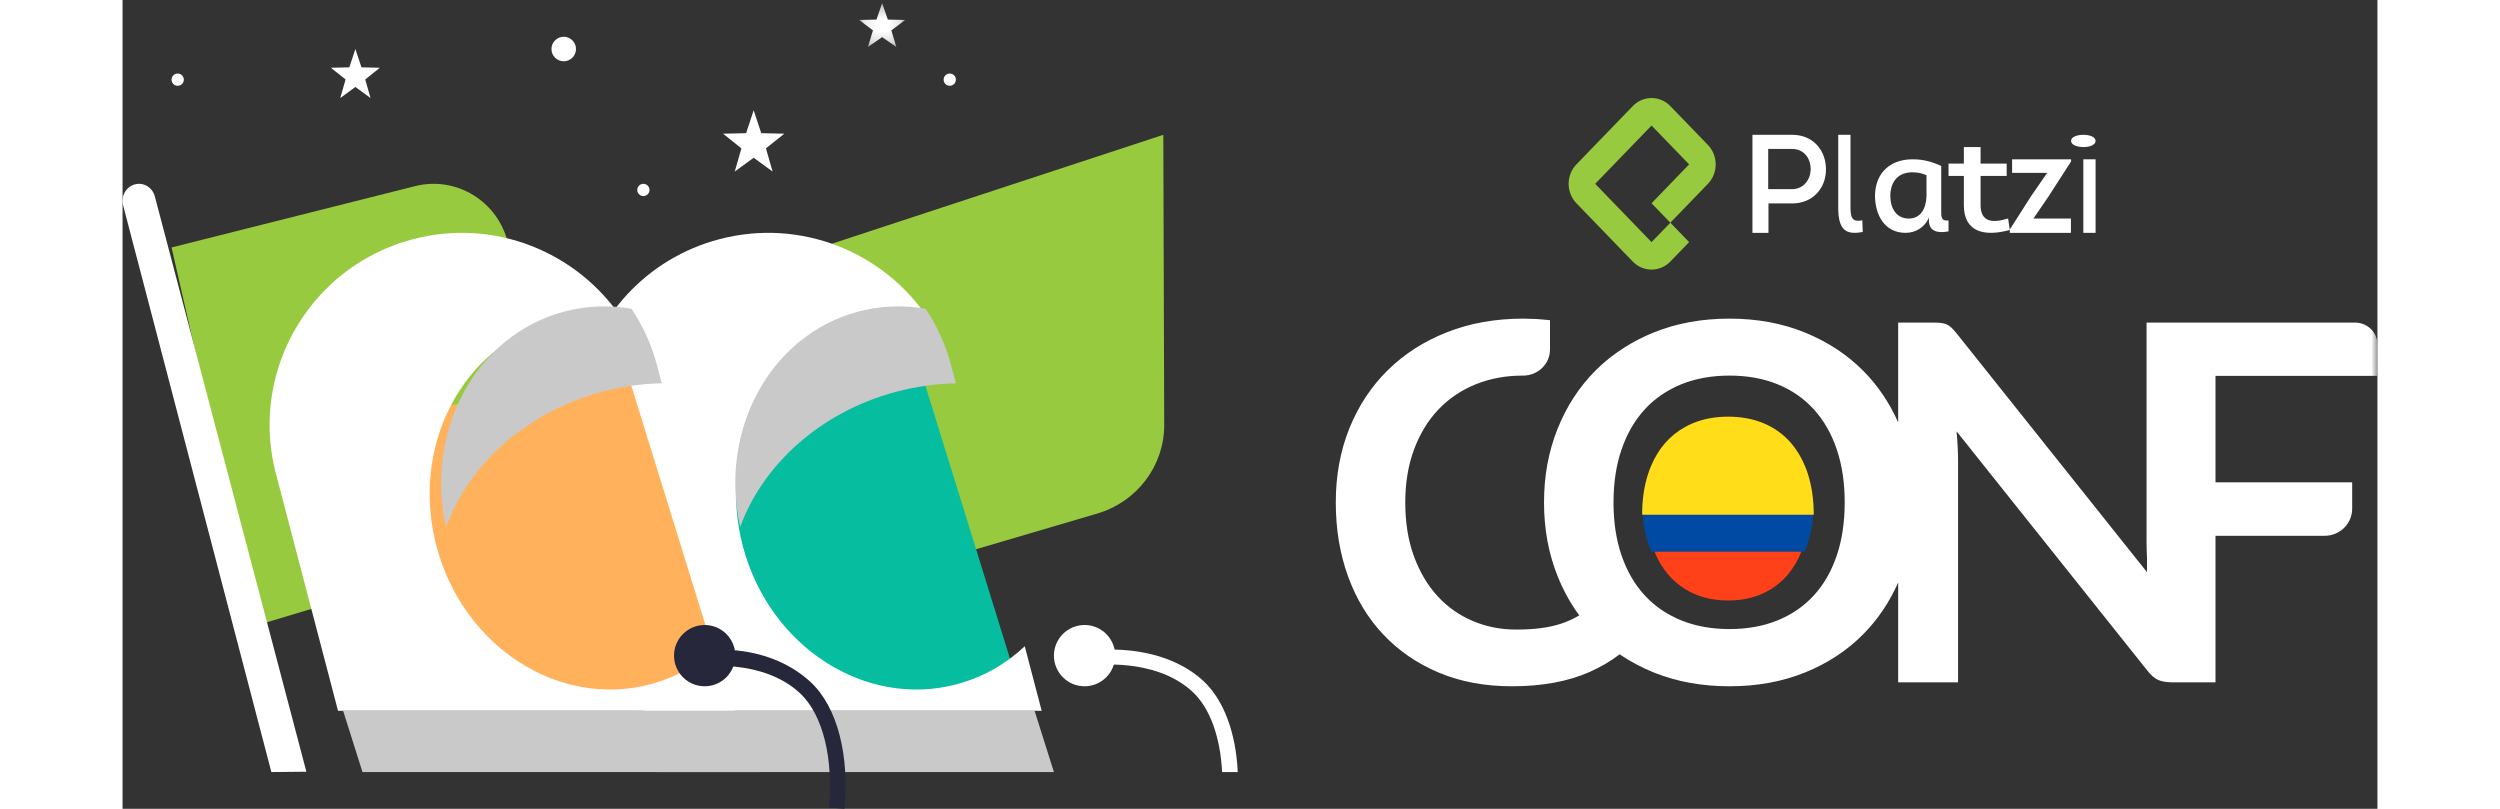 <?xml version="1.0" encoding="UTF-8"?>
<svg width="204px" height="66px" viewBox="0 0 184 66" version="1.1" xmlns="http://www.w3.org/2000/svg" xmlns:xlink="http://www.w3.org/1999/xlink">
    <rect x="0" y="0" width="184" height="66" fill="#333333" stroke="none"/>
    <!-- Generator: Sketch 53.2 (72643) - https://sketchapp.com -->
    <title>Group 69</title>
    <desc>Created with Sketch.</desc>
    <defs>
        <polygon id="path-1" points="0.105 0.264 3.86 0.264 3.86 3.835 0.105 3.835"></polygon>
        <polygon id="path-3" points="0 66 184 66 184 1 0 1"></polygon>
    </defs>
    <g id="Page-1" stroke="none" stroke-width="1" fill="none" fill-rule="evenodd">
        <g id="/-attendants/:id" transform="translate(-453, -511)">
            <g id="tab-persona" transform="translate(339, 502)">
                <g id="Group-69" transform="translate(114, 9)">
                    <path d="M4,20.192 L23.87,15.189 C27.235,14.342 30.638,16.427 31.447,19.83 L37,43.203 L11.029,51 L4,20.192 Z" id="Fill-1" fill="#98CA3F"></path>
                    <path d="M28,29.704 L35.055,55 L79.533,41.906 C82.786,40.949 85.01,38.003 85,34.666 L84.927,11 L28,29.704 Z" id="Fill-3" fill="#98CA3F"></path>
                    <path d="M15,62.972 L2.634,16.026 C2.44,15.286 1.705,14.848 0.991,15.048 C0.276,15.249 -0.147,16.014 0.047,16.756 L12.144,63 L15,62.972 Z" id="Fill-5" fill="#FFFFFF"></path>
                    <polygon id="Fill-7" fill="#06BE9F" points="65.369 31 49.554 33.231 42 34.297 47.866 57 58.454 57 64.177 57 73 55.634"></polygon>
                    <path d="M73.621,52.734 C72.091,54.175 70.226,55.255 68.102,55.826 C60.654,57.827 52.834,52.823 50.637,44.647 C48.44,36.473 52.696,28.223 60.144,26.222 C62.015,25.719 63.908,25.659 65.731,25.979 C62.122,20.57 55.357,17.775 48.712,19.515 C45.719,20.299 43.156,21.896 41.197,24.007 C37.673,27.806 36.105,33.269 37.515,38.652 L42.583,58 L49.829,58 L75,58 L73.621,52.734 Z" id="Fill-9" fill="#FFFFFF"></path>
                    <polygon id="Fill-11" fill="#C9C9C9" points="76 63 43.578 63 42 58 74.422 58"></polygon>
                    <path d="M63.09,31.978 C64.74,31.535 66.389,31.308 68,31.279 L67.636,29.889 C67.186,28.17 66.466,26.596 65.533,25.196 C63.727,24.878 61.85,24.938 59.995,25.437 C52.83,27.364 48.646,35.13 50.398,43 C52.242,37.944 56.898,33.643 63.09,31.978" id="Fill-13" fill="#C9C9C9"></path>
                    <polygon id="Fill-15" fill="#FFB25B" points="41.369 31 25.554 33.231 18 34.297 23.866 57 34.454 57 40.177 57 49 55.634"></polygon>
                    <path d="M48.621,52.734 C47.091,54.175 45.226,55.255 43.101,55.826 C35.653,57.827 27.835,52.823 25.637,44.647 C23.44,36.473 27.696,28.223 35.144,26.222 C37.014,25.719 38.908,25.659 40.731,25.979 C37.122,20.57 30.356,17.775 23.712,19.515 L23.712,19.515 C20.719,20.299 18.156,21.896 16.197,24.007 C12.673,27.806 11.105,33.269 12.515,38.652 L17.583,58 L24.829,58 L50,58 L48.621,52.734 Z" id="Fill-17" fill="#FFFFFF"></path>
                    <polygon id="Fill-19" fill="#C9C9C9" points="52 63 19.578 63 18 58 50.422 58"></polygon>
                    <path d="M39.09,31.978 C40.74,31.535 42.39,31.308 44,31.279 L43.636,29.889 C43.186,28.17 42.466,26.596 41.533,25.196 C39.727,24.878 37.85,24.938 35.996,25.437 C28.83,27.364 24.646,35.13 26.398,43 C28.242,37.944 32.898,33.643 39.09,31.978" id="Fill-21" fill="#C9C9C9"></path>
                    <polygon id="Fill-23" fill="#FFFFFF" points="19 4 19.495 5.495 21 5.528 19.801 6.485 20.236 8 19 7.097 17.764 8 18.199 6.485 17 5.528 18.505 5.495"></polygon>
                    <polygon id="Fill-25" fill="#FFFFFF" points="51.5 9 52.119 10.868 54 10.91 52.501 12.106 53.045 14 51.5 12.871 49.955 14 50.499 12.106 49 10.91 50.881 10.868"></polygon>
                    <g id="Group-29" transform="translate(60, 0)">
                        <mask id="mask-2" fill="white">
                            <use xlink:href="#path-1"></use>
                        </mask>
                        <g id="Clip-28"></g>
                        <polygon id="Fill-27" fill="#FFFFFF" mask="url(#mask-2)" points="1.982 0.264 2.447 1.599 3.86 1.628 2.734 2.482 3.143 3.835 1.982 3.029 0.822 3.835 1.231 2.482 0.105 1.628 1.518 1.599"></polygon>
                    </g>
                    <path d="M37,4 C37,4.552 36.552,5 36,5 C35.448,5 35,4.552 35,4 C35,3.448 35.448,3 36,3 C36.552,3 37,3.448 37,4" id="Fill-30" fill="#FFFFFF"></path>
                    <path d="M43,15.5 C43,15.776 42.776,16 42.5,16 C42.224,16 42,15.776 42,15.5 C42,15.224 42.224,15 42.5,15 C42.776,15 43,15.224 43,15.5" id="Fill-32" fill="#FFFFFF"></path>
                    <path d="M5,6.5 C5,6.776 4.776,7 4.5,7 C4.224,7 4,6.776 4,6.5 C4,6.224 4.224,6 4.5,6 C4.776,6 5,6.224 5,6.5" id="Fill-34" fill="#FFFFFF"></path>
                    <path d="M68,6.5 C68,6.776 67.776,7 67.5,7 C67.224,7 67,6.776 67,6.5 C67,6.224 67.224,6 67.5,6 C67.776,6 68,6.224 68,6.5" id="Fill-36" fill="#FFFFFF"></path>
                    <path d="M58.906,66 L57.638,65.883 C58.01,62.037 57.208,58.344 55.254,56.542 C52.183,53.71 47.241,54.403 47.191,54.41 L47,53.095 C47.057,53.087 48.42,52.891 50.215,53.087 C52.62,53.35 54.665,54.289 56.128,55.639 C58.382,57.718 59.317,61.753 58.906,66" id="Fill-38" fill="#27273C"></path>
                    <path d="M50,53.5 C50,54.881 48.881,56 47.5,56 C46.12,56 45,54.881 45,53.5 C45,52.119 46.12,51 47.5,51 C48.881,51 50,52.119 50,53.5" id="Fill-40" fill="#27273C"></path>
                    <path d="M87.267,56.409 C88.765,57.77 89.586,60.223 89.723,63 L91,63 C90.856,59.878 89.899,57.114 88.144,55.519 C86.677,54.187 84.629,53.346 82.22,53.086 C80.422,52.892 79.057,53.086 79,53.094 L79.191,54.305 C79.241,54.298 84.191,53.615 87.267,56.409" id="Fill-42" fill="#FFFFFF"></path>
                    <path d="M81,53.5 C81,54.881 79.88,56 78.5,56 C77.12,56 76,54.881 76,53.5 C76,52.119 77.12,51 78.5,51 C79.88,51 81,52.119 81,53.5" id="Fill-44" fill="#FFFFFF"></path>
                    <path d="M126.094,46.849 C126.526,47.363 127.027,47.787 127.595,48.123 C127.794,48.241 128,48.348 128.214,48.444 C129.045,48.815 129.98,49 131.017,49 C132.053,49 132.985,48.815 133.811,48.444 C134.638,48.074 135.34,47.542 135.917,46.849 C136.356,46.321 136.717,45.705 137,45 L125,45 C125.287,45.705 125.652,46.321 126.094,46.849" id="Fill-46" fill="#FF4119"></path>
                    <path d="M124,41.011 C124,42.242 124.163,43.346 124.489,44.324 C124.568,44.558 124.654,44.783 124.748,45 L137.263,45 C137.356,44.783 137.441,44.558 137.518,44.324 C137.839,43.346 138,42.242 138,41.011 L138,41 L124,41 L124,41.011 Z" id="Fill-48" fill="#004AA4"></path>
                    <path d="M137.518,38.657 C137.444,38.428 137.362,38.208 137.272,37.995 C136.975,37.287 136.596,36.668 136.134,36.136 C135.532,35.445 134.8,34.916 133.938,34.55 C133.075,34.184 132.104,34 131.023,34 C129.941,34 128.967,34.184 128.1,34.55 C127.91,34.631 127.727,34.722 127.548,34.819 C126.917,35.16 126.363,35.597 125.889,36.136 C125.423,36.668 125.04,37.287 124.739,37.995 C124.648,38.208 124.565,38.428 124.489,38.657 C124.164,39.644 124.001,40.758 124,42 L138,42 C137.999,40.758 137.838,39.644 137.518,38.657" id="Fill-50" fill="#FFDE19"></path>
                    <path d="M123.234,21.343 C124.08,22.219 125.453,22.219 126.3,21.343 L127.832,19.757 L126.3,18.172 L124.767,19.757 L120.168,15 L124.767,10.242 L127.832,13.414 L124.767,16.586 L126.3,18.172 L129.365,15 C130.212,14.124 130.212,12.704 129.365,11.828 L126.3,8.657 C125.453,7.781 124.08,7.781 123.234,8.657 L118.635,13.414 C117.788,14.29 117.788,15.71 118.635,16.586 L123.234,21.343 Z" id="Fill-52" fill="#98CA3F"></path>
                    <path d="M134.285,12.154 L136.24,12.154 C137.146,12.154 137.749,12.863 137.749,13.789 C137.749,14.714 137.123,15.435 136.24,15.435 L134.285,15.435 L134.285,12.154 Z M134.307,16.6 L136.24,16.6 C137.961,16.6 139,15.32 139,13.823 C139,12.303 137.983,11 136.24,11 L133,11 L133,19 L134.307,19 L134.307,16.6 Z" id="Fill-54" fill="#FFFFFF"></path>
                    <path d="M142,18.926 L141.963,17.979 C141.194,18.125 141,17.843 141,16.941 L141,11 L140,11 L140,16.953 C140,18.768 140.63,19.196 142,18.926" id="Fill-56" fill="#FFFFFF"></path>
                    <path d="M146.046,14.059 C146.401,14.059 146.824,14.119 147.203,14.299 L147.203,16.007 C147.168,17.076 146.687,17.834 145.76,17.834 C144.74,17.834 144.248,17.004 144.248,15.946 C144.283,14.696 144.992,14.059 146.046,14.059 M145.496,19 C146.309,19 147.088,18.543 147.397,17.738 L147.397,17.978 C147.397,18.94 148.21,19.036 149,18.879 L149,17.99 C148.393,18.05 148.404,17.714 148.404,17.185 L148.404,13.542 C147.683,13.205 146.927,13.001 146.137,13.001 C144.34,12.965 143.034,14.023 143,15.946 C143,17.581 143.813,19 145.496,19" id="Fill-58" fill="#FFFFFF"></path>
                    <path d="M150.25,16.75 C150.25,18.913 151.896,19.347 154,18.764 L153.86,17.825 C152.597,18.226 151.615,18.134 151.615,16.727 L151.615,14.358 L153.745,14.358 L153.745,13.351 L151.615,13.351 L151.615,12 L150.25,12 L150.25,13.351 L149,13.351 L149,14.358 L150.25,14.358 L150.25,16.75 Z" id="Fill-60" fill="#FFFFFF"></path>
                    <polygon id="Fill-62" fill="#FFFFFF" points="158.988 17.83 155.928 17.83 157.147 16.05 159 13.174 159 13 154.187 13 154.187 14.108 157.047 14.108 155.741 16 154 18.727 154 19 158.988 19"></polygon>
                    <path d="M160.023,12 C160.512,12 161,11.829 161,11.496 C161,11.171 160.512,11 160.008,11 C159.504,11 159,11.163 159,11.496 C159,11.837 159.52,12 160.023,12" id="Fill-64" fill="#FFFFFF"></path>
                    <mask id="mask-4" fill="white">
                        <use xlink:href="#path-3"></use>
                    </mask>
                    <g id="Clip-67"></g>
                    <polygon id="Fill-66" fill="#FFFFFF" mask="url(#mask-4)" points="160 19 161 19 161 13 160 13"></polygon>
                    <path d="M139.879,45.334 C139.446,46.613 138.824,47.696 138.013,48.581 C137.202,49.468 136.216,50.148 135.054,50.621 C133.892,51.095 132.583,51.332 131.126,51.332 C129.669,51.332 128.356,51.095 127.188,50.621 C126.886,50.499 126.597,50.362 126.319,50.212 C125.519,49.782 124.815,49.239 124.209,48.581 C123.391,47.696 122.762,46.613 122.322,45.334 C121.882,44.055 121.662,42.611 121.662,41 C121.662,39.39 121.882,37.946 122.322,36.667 C122.762,35.388 123.391,34.302 124.209,33.409 C124.846,32.713 125.593,32.148 126.444,31.707 C126.685,31.582 126.931,31.463 127.188,31.359 C128.356,30.886 129.669,30.648 131.126,30.648 C132.583,30.648 133.892,30.886 135.054,31.359 C136.216,31.833 137.202,32.516 138.013,33.409 C138.824,34.302 139.446,35.388 139.879,36.667 C140.312,37.946 140.528,39.39 140.528,41 C140.528,42.611 140.312,44.055 139.879,45.334 L139.879,45.334 Z M184,28.116 C184,27.127 183.185,26.325 182.18,26.325 L170.046,26.325 L168.486,26.325 L165.196,26.325 L165.191,26.325 L165.159,26.325 L165.159,26.33 L165.159,44.167 C165.159,44.559 165.17,44.982 165.19,45.436 C165.192,45.465 165.195,45.495 165.196,45.524 L165.196,46.691 L154.349,33.086 L149.654,27.198 C149.503,27.009 149.365,26.856 149.242,26.741 C149.118,26.627 148.991,26.538 148.86,26.477 C148.73,26.416 148.582,26.376 148.417,26.355 C148.252,26.335 148.046,26.325 147.798,26.325 L144.891,26.325 L144.891,34.469 C144.183,32.87 143.239,31.47 142.054,30.273 C140.734,28.94 139.147,27.895 137.292,27.137 C135.436,26.38 133.38,26 131.126,26 C128.872,26 126.813,26.376 124.951,27.127 C124.121,27.461 123.347,27.858 122.625,28.309 C121.724,28.871 120.903,29.52 120.167,30.263 C118.841,31.602 117.814,33.189 117.085,35.023 C116.357,36.856 115.992,38.849 115.992,41 C115.992,43.152 116.357,45.145 117.085,46.978 C117.555,48.161 118.151,49.239 118.869,50.216 C118.425,50.478 117.959,50.697 117.465,50.865 C116.949,51.041 116.385,51.169 115.774,51.25 C115.162,51.332 114.478,51.373 113.722,51.373 C112.457,51.373 111.275,51.139 110.176,50.672 C109.076,50.205 108.121,49.532 107.31,48.653 C106.499,47.773 105.856,46.69 105.382,45.405 C104.908,44.119 104.67,42.651 104.67,41 C104.67,39.404 104.908,37.966 105.382,36.687 C105.856,35.408 106.516,34.322 107.361,33.429 C108.207,32.536 109.217,31.85 110.392,31.369 C111.568,30.889 112.856,30.648 114.258,30.648 L114.284,30.648 C115.493,30.65 116.48,29.703 116.48,28.513 L116.48,26.134 L116.48,26.127 C116.406,26.118 116.327,26.115 116.252,26.106 C116.05,26.085 115.845,26.067 115.638,26.052 C115.534,26.045 115.432,26.036 115.326,26.03 C115.261,26.027 115.192,26.027 115.126,26.024 C114.853,26.013 114.581,26 114.299,26 C112.031,26 109.959,26.369 108.083,27.107 C106.207,27.844 104.595,28.876 103.248,30.202 C101.9,31.528 100.856,33.108 100.114,34.941 C99.372,36.775 99,38.795 99,41 C99,43.179 99.333,45.189 100,47.029 C100.667,48.869 101.626,50.452 102.877,51.778 C104.127,53.105 105.636,54.14 107.403,54.884 C109.169,55.629 111.158,56 113.371,56 C115.846,56 117.966,55.608 119.733,54.823 C120.612,54.432 121.423,53.955 122.165,53.393 C123.016,53.972 123.943,54.467 124.951,54.874 C126.813,55.625 128.872,56 131.126,56 C133.38,56 135.436,55.625 137.292,54.874 C139.147,54.123 140.734,53.077 142.054,51.738 C143.239,50.535 144.183,49.132 144.891,47.532 L144.891,55.676 L149.778,55.676 L149.778,37.651 C149.778,37.3 149.767,36.91 149.747,36.484 C149.726,36.058 149.696,35.628 149.654,35.195 L152.261,38.465 L165.242,54.742 C165.517,55.094 165.799,55.338 166.087,55.473 C166.359,55.6 166.7,55.665 167.106,55.672 C167.131,55.673 167.154,55.676 167.18,55.676 L167.961,55.676 L170.046,55.676 L170.784,55.676 L170.784,43.72 L179.693,43.72 C180.933,43.72 181.938,42.73 181.938,41.509 L181.938,39.356 L181.93,39.356 L170.784,39.356 L170.784,30.669 L177.684,30.669 L184,30.669 L184,28.116 Z" id="Fill-68" fill="#FFFFFF" mask="url(#mask-4)"></path>
                </g>
            </g>
        </g>
    </g>
</svg>